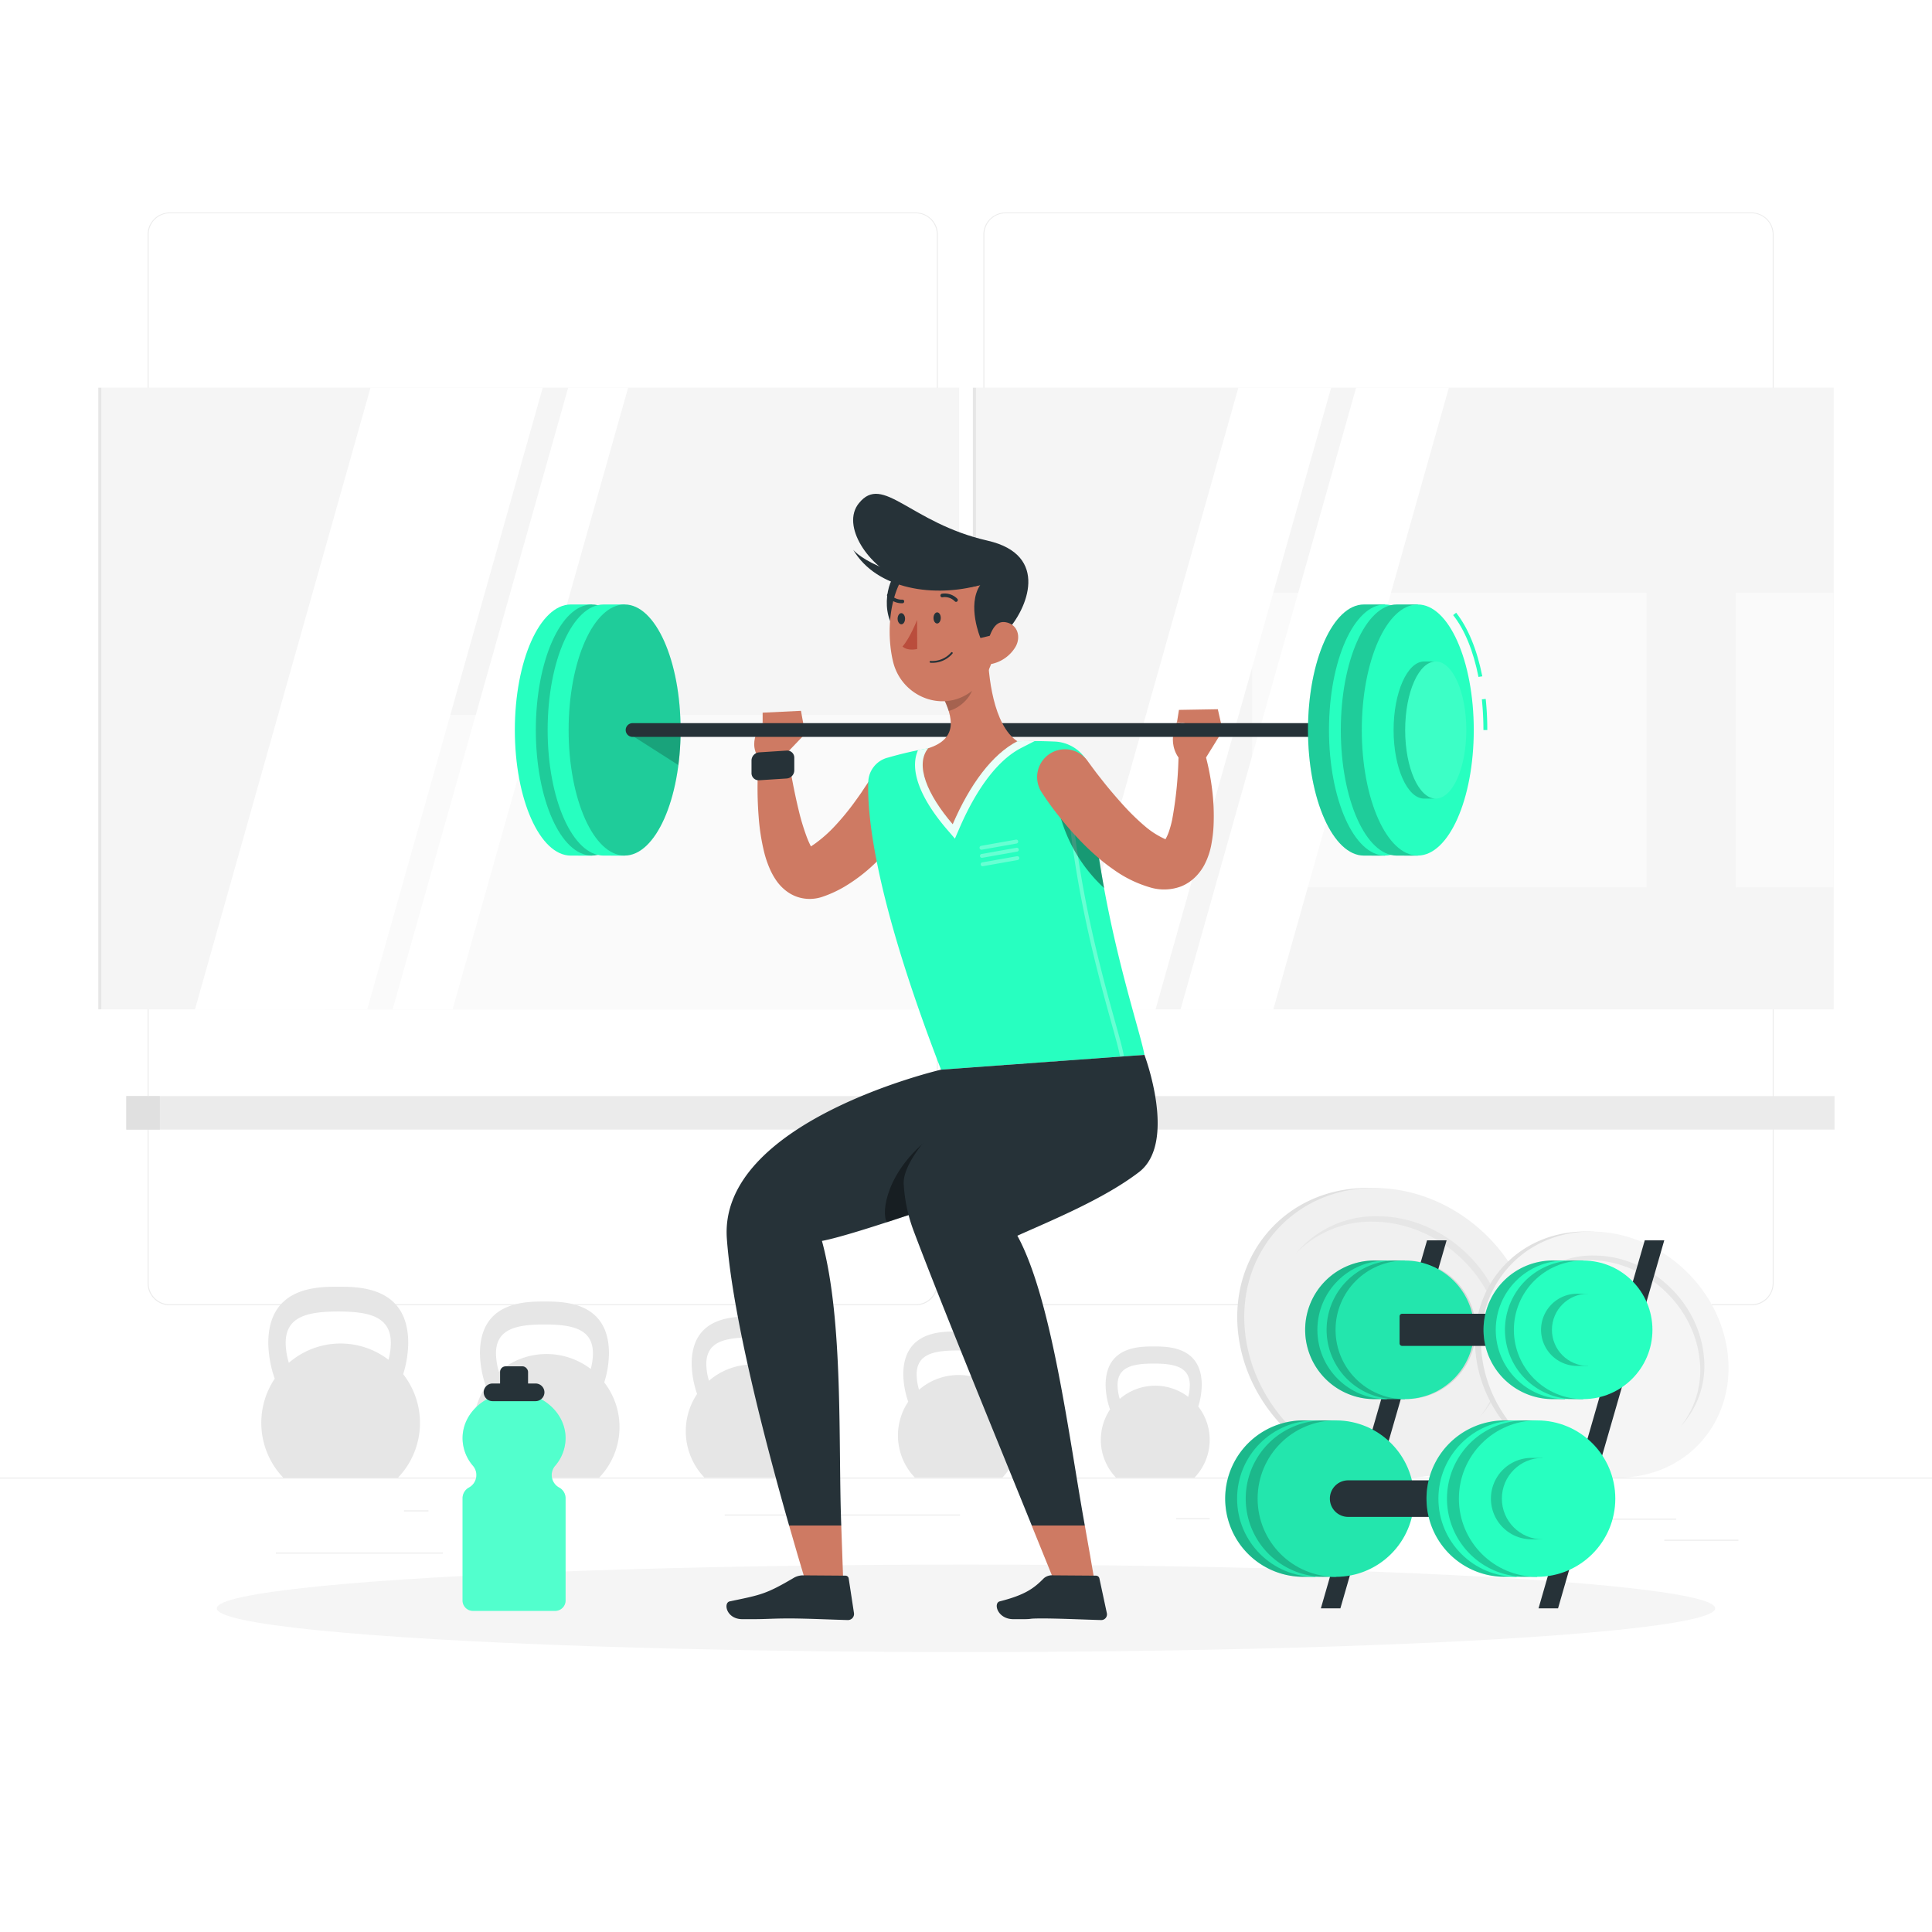 <svg class="animated" id="freepik_stories-workout" xmlns="http://www.w3.org/2000/svg" viewBox="0 0 500 500" version="1.1" xmlns:xlink="http://www.w3.org/1999/xlink" xmlns:svgjs="http://svgjs.com/svgjs"><style>svg#freepik_stories-workout:not(.animated) .animable {opacity: 0;}svg#freepik_stories-workout.animated #freepik--background-complete--inject-2 {animation: 1s 1 forwards cubic-bezier(.36,-0.01,.5,1.38) slideDown;animation-delay: 0s;}svg#freepik_stories-workout.animated #freepik--Shadow--inject-2 {animation: 1s 1 forwards cubic-bezier(.36,-0.01,.5,1.38) slideLeft;animation-delay: 0s;}svg#freepik_stories-workout.animated #freepik--Character--inject-2 {animation: 1s 1 forwards cubic-bezier(.36,-0.01,.5,1.38) slideUp;animation-delay: 0s;}svg#freepik_stories-workout.animated #freepik--Bottle--inject-2 {animation: 1s 1 forwards cubic-bezier(.36,-0.01,.5,1.38) zoomIn;animation-delay: 0s;}            @keyframes slideDown {                0% {                    opacity: 0;                    transform: translateY(-30px);                }                100% {                    opacity: 1;                    transform: translateY(0);                }            }                    @keyframes slideLeft {                0% {                    opacity: 0;                    transform: translateX(-30px);                }                100% {                    opacity: 1;                    transform: translateX(0);                }            }                    @keyframes slideUp {                0% {                    opacity: 0;                    transform: translateY(30px);                }                100% {                    opacity: 1;                    transform: inherit;                }            }                    @keyframes zoomIn {                0% {                    opacity: 0;                    transform: scale(0.5);                }                100% {                    opacity: 1;                    transform: scale(1);                }            }        </style><g id="freepik--background-complete--inject-2" class="animable" style="transform-origin: 250px 228.53px;"><rect y="382.4" width="500" height="0.25" style="fill: rgb(235, 235, 235); transform-origin: 250px 382.525px;" id="elplvqdft6ycp" class="animable"></rect><rect x="400.67" y="393.04" width="33.12" height="0.25" style="fill: rgb(235, 235, 235); transform-origin: 417.23px 393.165px;" id="elgzrsr0hvk05" class="animable"></rect><rect x="304.38" y="392.92" width="8.69" height="0.25" style="fill: rgb(235, 235, 235); transform-origin: 308.725px 393.045px;" id="el0d4kjptcg768" class="animable"></rect><rect x="430.71" y="398.49" width="19.19" height="0.25" style="fill: rgb(235, 235, 235); transform-origin: 440.305px 398.615px;" id="elllmpnvhaysn" class="animable"></rect><rect x="71.41" y="401.81" width="43.19" height="0.25" style="fill: rgb(235, 235, 235); transform-origin: 93.005px 401.935px;" id="elzbnpp0ii7hr" class="animable"></rect><rect x="104.56" y="390.89" width="6.33" height="0.25" style="fill: rgb(235, 235, 235); transform-origin: 107.725px 391.015px;" id="elqxuam8kob2" class="animable"></rect><rect x="187.55" y="391.96" width="60.9" height="0.25" style="fill: rgb(235, 235, 235); transform-origin: 218px 392.085px;" id="elnxdshsudne" class="animable"></rect><path d="M237,337.8H43.91a5.71,5.71,0,0,1-5.7-5.71V60.66A5.71,5.71,0,0,1,43.91,55H237a5.71,5.71,0,0,1,5.71,5.71V332.09A5.71,5.71,0,0,1,237,337.8ZM43.91,55.2a5.46,5.46,0,0,0-5.45,5.46V332.09a5.46,5.46,0,0,0,5.45,5.46H237a5.47,5.47,0,0,0,5.46-5.46V60.66A5.47,5.47,0,0,0,237,55.2Z" style="fill: rgb(235, 235, 235); transform-origin: 140.46px 196.4px;" id="elg15rj5ykl7w" class="animable"></path><path d="M453.31,337.8H260.21a5.72,5.72,0,0,1-5.71-5.71V60.66A5.72,5.72,0,0,1,260.21,55h193.1A5.71,5.71,0,0,1,459,60.66V332.09A5.71,5.71,0,0,1,453.31,337.8ZM260.21,55.2a5.47,5.47,0,0,0-5.46,5.46V332.09a5.47,5.47,0,0,0,5.46,5.46h193.1a5.47,5.47,0,0,0,5.46-5.46V60.66a5.47,5.47,0,0,0-5.46-5.46Z" style="fill: rgb(235, 235, 235); transform-origin: 356.75px 196.4px;" id="elukzyd1dvlc" class="animable"></path><path d="M74.75,352.7a19.15,19.15,0,0,1-.82-5.11c0-6.78,5.44-8.17,13.61-8.17s13.61,1.39,13.61,8.17a18,18,0,0,1-.6,4.32,20.41,20.41,0,0,0-25.8.79Zm29.59,2.95a28.21,28.21,0,0,0,1.31-8.06C105.65,333,93,333,87.54,333s-18.11,0-18.11,14.61a29.27,29.27,0,0,0,1.67,9.19,20.53,20.53,0,0,0,2.21,25.62H103a20.48,20.48,0,0,0,1.37-26.75Z" style="fill: rgb(230, 230, 230); transform-origin: 88.156px 357.71px;" id="elb9xw67mvk6s" class="animable"></path><path d="M129.11,355a17.63,17.63,0,0,1-.75-4.71c0-6.24,5-7.52,12.55-7.52s12.54,1.28,12.54,7.52a16,16,0,0,1-.56,4,18.85,18.85,0,0,0-23.78.73Zm27.28,2.73a26.09,26.09,0,0,0,1.21-7.44c0-13.46-11.7-13.46-16.69-13.46s-16.7,0-16.7,13.46a27.15,27.15,0,0,0,1.54,8.48,18.94,18.94,0,0,0,2,23.61h27.34a18.88,18.88,0,0,0,1.26-24.65Z" style="fill: rgb(230, 230, 230); transform-origin: 141.432px 359.605px;" id="el1alytxylt2t" class="animable"></path><path d="M183.48,357.34a15.73,15.73,0,0,1-.69-4.3c0-5.72,4.59-6.89,11.48-6.89s11.48,1.17,11.48,6.89a15.13,15.13,0,0,1-.51,3.64,17.23,17.23,0,0,0-21.76.66Zm25,2.5a23.78,23.78,0,0,0,1.11-6.8c0-12.32-10.71-12.32-15.28-12.32S179,340.72,179,353a25,25,0,0,0,1.41,7.75,17.34,17.34,0,0,0,1.86,21.61h25a17.29,17.29,0,0,0,1.15-22.56Z" style="fill: rgb(230, 230, 230); transform-origin: 194.771px 361.54px;" id="ellgcsbotz5ap" class="animable"></path><path d="M237.84,359.67a14.8,14.8,0,0,1-.62-3.91c0-5.19,4.16-6.25,10.41-6.25s10.42,1.06,10.42,6.25a13.88,13.88,0,0,1-.46,3.31,15.64,15.64,0,0,0-19.75.6Zm22.65,2.26a21.53,21.53,0,0,0,1-6.17c0-11.18-9.71-11.18-13.86-11.18s-13.86,0-13.86,11.18a22.61,22.61,0,0,0,1.28,7,15.71,15.71,0,0,0,1.69,19.6h22.7a15.69,15.69,0,0,0,1.05-20.47Z" style="fill: rgb(230, 230, 230); transform-origin: 248.09px 363.47px;" id="elljhby73dhs" class="animable"></path><path d="M289.78,362a12.89,12.89,0,0,1-.56-3.5c0-4.66,3.74-5.61,9.35-5.61s9.35.95,9.35,5.61a11.94,11.94,0,0,1-.42,3,14.06,14.06,0,0,0-17.72.54Zm20.33,2a19.4,19.4,0,0,0,.9-5.54c0-10-8.72-10-12.44-10s-12.44,0-12.44,10a20.09,20.09,0,0,0,1.15,6.31,14.12,14.12,0,0,0,1.51,17.6h20.38a14.09,14.09,0,0,0,.94-18.37Z" style="fill: rgb(230, 230, 230); transform-origin: 298.98px 365.415px;" id="elkqtn60rnq3h" class="animable"></path><rect x="26.25" y="100.33" width="221.98" height="160.89" style="fill: rgb(245, 245, 245); transform-origin: 137.24px 180.775px;" id="el1u3wfs84snf" class="animable"></rect><rect x="84" y="185" width="164.22" height="76.22" style="fill: rgb(250, 250, 250); transform-origin: 166.11px 223.11px;" id="elh80qvpi3q1s" class="animable"></rect><g id="elkyt8i9cbq8"><rect x="25.44" y="100.33" width="0.8" height="160.89" style="fill: rgb(230, 230, 230); transform-origin: 25.84px 180.775px; transform: rotate(180deg);" class="animable" id="elxqxw3unfoj"></rect></g><polygon points="140.46 100.33 95.89 100.33 50.46 261.22 95.03 261.22 140.46 100.33" style="fill: rgb(255, 255, 255); transform-origin: 95.46px 180.775px;" id="el2b1ylombzky" class="animable"></polygon><polygon points="162.56 100.33 147.04 100.33 101.61 261.22 117.13 261.22 162.56 100.33" style="fill: rgb(255, 255, 255); transform-origin: 132.085px 180.775px;" id="el6fc2vql6z2w" class="animable"></polygon><rect x="252.58" y="100.33" width="221.98" height="160.89" style="fill: rgb(245, 245, 245); transform-origin: 363.57px 180.775px;" id="elglqu00r8h47" class="animable"></rect><rect x="324.07" y="153.44" width="102.04" height="76.22" style="fill: rgb(250, 250, 250); transform-origin: 375.09px 191.55px;" id="el1hq3e7e348k" class="animable"></rect><g id="elgzxovy73x74"><rect x="449.22" y="153.44" width="25.33" height="76.22" style="fill: rgb(250, 250, 250); transform-origin: 461.885px 191.55px; transform: rotate(180deg);" class="animable" id="ellhoss6t1nxf"></rect></g><g id="eliuuvanv0yzr"><rect x="251.78" y="100.33" width="0.8" height="160.89" style="fill: rgb(230, 230, 230); transform-origin: 252.18px 180.775px; transform: rotate(180deg);" class="animable" id="el4kp8m7aolsf"></rect></g><polygon points="344.5 100.33 320.49 100.33 275.05 261.22 299.06 261.22 344.5 100.33" style="fill: rgb(255, 255, 255); transform-origin: 309.775px 180.775px;" id="el9q2fummqcl" class="animable"></polygon><polygon points="374.97 100.33 350.96 100.33 305.53 261.22 329.54 261.22 374.97 100.33" style="fill: rgb(255, 255, 255); transform-origin: 340.25px 180.775px;" id="elo7cjd0a7him" class="animable"></polygon><rect x="32.69" y="283.67" width="442.09" height="8.67" style="fill: rgb(235, 235, 235); transform-origin: 253.735px 288.005px;" id="elpmgb908tpq9" class="animable"></rect><rect x="32.69" y="283.67" width="8.67" height="8.67" style="fill: rgb(224, 224, 224); transform-origin: 37.025px 288.005px;" id="elzhb1ut8jq6j" class="animable"></rect><path d="M353.84,307.44h1c20.31.52,38.39,17.1,40.62,37.48S383.22,381.88,363,382.39h-1c-20.69,0-39.32-16.78-41.58-37.47S333.15,307.44,353.84,307.44Zm5.2,43.71a5.47,5.47,0,0,0,5.54-6.22,7.13,7.13,0,0,0-6.9-6.23,5.48,5.48,0,0,0-5.55,6.23A7.13,7.13,0,0,0,359,351.15Z" style="fill: rgb(224, 224, 224); transform-origin: 357.941px 344.915px;" id="elfe3e5ywmbpd" class="animable"></path><path d="M354.65,307.45h1c20.7,0,39.31,16.79,41.58,37.49s-12.67,37.47-33.36,37.47h-1c-20.31-.51-38.39-17.09-40.63-37.46S334.45,308,354.65,307.45Zm5.76,43.7a5.47,5.47,0,0,0,5.54-6.22A7.13,7.13,0,0,0,359,338.7a5.48,5.48,0,0,0-5.54,6.23A7.13,7.13,0,0,0,360.41,351.15Z" style="fill: rgb(240, 240, 240); transform-origin: 359.735px 344.93px;" id="eljj42s5z69vr" class="animable"></path><path d="M335.42,324.34a26.93,26.93,0,0,1,19.74-8.17c16.66,0,31.65,13.5,33.48,30.16a27.32,27.32,0,0,1-5.81,20.53,27.17,27.17,0,0,0,7.06-21.93c-1.83-16.67-16.81-30.17-33.47-30.17A26.79,26.79,0,0,0,335.42,324.34Z" style="fill: rgb(230, 230, 230); transform-origin: 362.763px 340.808px;" id="elppxfbi7mxw" class="animable"></path><path d="M410.28,318.71h.82c17.26.44,32.62,14.53,34.52,31.84s-10.38,31.4-27.54,31.83h-.82c-17.58,0-33.4-14.26-35.33-31.84S392.7,318.71,410.28,318.71Zm4.42,37.14a4.66,4.66,0,0,0,4.71-5.29,6.07,6.07,0,0,0-5.87-5.29,4.65,4.65,0,0,0-4.71,5.29A6,6,0,0,0,414.7,355.85Z" style="fill: rgb(224, 224, 224); transform-origin: 413.775px 350.545px;" id="el3ygb93rbqnl" class="animable"></path><path d="M411,318.72h.82c17.59,0,33.4,14.26,35.33,31.85s-10.76,31.84-28.35,31.84H418c-17.26-.43-32.62-14.52-34.52-31.83S393.81,319.16,411,318.72Zm4.89,37.13a4.65,4.65,0,0,0,4.71-5.29,6.06,6.06,0,0,0-5.87-5.29,4.65,4.65,0,0,0-4.71,5.29A6.06,6.06,0,0,0,415.86,355.85Z" style="fill: rgb(245, 245, 245); transform-origin: 415.315px 350.565px;" id="elil1hzs1ehrm" class="animable"></path><path d="M394.63,333.06a22.89,22.89,0,0,1,16.77-6.93c14.16,0,26.89,11.47,28.45,25.62a23.26,23.26,0,0,1-4.94,17.45,23.08,23.08,0,0,0,6-18.64c-1.56-14.16-14.28-25.63-28.44-25.63A22.79,22.79,0,0,0,394.63,333.06Z" style="fill: rgb(230, 230, 230); transform-origin: 417.862px 347.063px;" id="elqpxy4nbw4pm" class="animable"></path></g><g id="freepik--Shadow--inject-2" class="animable" style="transform-origin: 250px 416.24px;"><ellipse id="freepik--path--inject-2" cx="250" cy="416.24" rx="193.89" ry="11.32" style="fill: rgb(245, 245, 245); transform-origin: 250px 416.24px;" class="animable"></ellipse></g><g id="freepik--Character--inject-2" class="animable" style="transform-origin: 259.075px 273.536px;"><path d="M235,199.68a7.2,7.2,0,0,0-9.94,2.17l-.22.35-.42.66-.5.74c-.33.51-.67,1-1,1.52-.7,1-1.41,2-2.15,3a64.92,64.92,0,0,1-4.61,5.55,34.84,34.84,0,0,1-5,4.49c-.43.32-.86.61-1.29.89-.34-.64-.68-1.41-1-2.22a58.08,58.08,0,0,1-2.16-7.09c-1.22-5-2.16-10.34-3.05-15.55l0-.12a3.59,3.59,0,0,0-7.12.25,95.22,95.22,0,0,0-.2,17.06,55.74,55.74,0,0,0,1.36,8.9,27,27,0,0,0,1.65,4.85,17.71,17.71,0,0,0,1.53,2.71,11.82,11.82,0,0,0,2.86,2.93,9.82,9.82,0,0,0,5.2,1.85,10.11,10.11,0,0,0,2.74-.21,8.88,8.88,0,0,0,1.19-.33l.54-.19.31-.11a30.83,30.83,0,0,0,4.7-2.23,43.16,43.16,0,0,0,7.71-5.82,59.31,59.31,0,0,0,6.16-6.78c.92-1.19,1.81-2.4,2.65-3.64.42-.63.83-1.26,1.23-1.91l.59-1,.63-1.1A7.21,7.21,0,0,0,235,199.68Z" style="fill: rgb(206, 122, 99); transform-origin: 217.187px 211.844px;" id="el0k8emcwh034k" class="animable"></path><path d="M202.79,195.75l5.58-5.83-11-2.84s-4.67,5.28-.34,9.91Z" style="fill: rgb(206, 122, 99); transform-origin: 201.78px 192.035px;" id="elrmhq67wncol" class="animable"></path><path d="M203.65,201.47l-7.16.46a1.84,1.84,0,0,1-2-1.86v-3.25a2.14,2.14,0,0,1,1.95-2.11l7.17-.46a1.83,1.83,0,0,1,1.95,1.86v3.25A2.13,2.13,0,0,1,203.65,201.47Z" style="fill: rgb(38, 50, 56); transform-origin: 200.025px 198.092px;" id="elbivkcrt9j77" class="animable"></path><polygon points="207.29 183.96 197.37 184.44 197.37 187.08 208.37 189.92 207.29 183.96" style="fill: rgb(206, 122, 99); transform-origin: 202.87px 186.94px;" id="el91uyop3ocoa" class="animable"></polygon><path d="M224.71,202.28c-.34,9.36,2,30.94,18.83,74.55L296.18,273c-1.26-7.23-12.32-38.41-14-72.83-.22-4.33-4.33-8-9.08-8.25-3-.13-6.44-.2-9.78-.08a210.9,210.9,0,0,0-23.08,1.82,95.94,95.94,0,0,0-10.38,2.39A6.72,6.72,0,0,0,224.71,202.28Z" style="fill: #27FFC0; transform-origin: 260.43px 234.304px;" id="eljn7l2j7c32m" class="animable"></path><g id="elhpwtlg69yr"><path d="M254,219.9a.49.49,0,0,1-.49-.42.5.5,0,0,1,.4-.58l9-1.6a.5.5,0,0,1,.18,1l-9,1.6Z" style="fill: rgb(255, 255, 255); opacity: 0.3; transform-origin: 258.504px 218.596px;" class="animable" id="elqbx1784jf4"></path></g><g id="elkfhqdakgu7s"><path d="M254.16,222a.5.5,0,0,1-.08-1l9-1.6a.49.49,0,0,1,.57.41.5.5,0,0,1-.4.58l-9,1.6Z" style="fill: rgb(255, 255, 255); opacity: 0.3; transform-origin: 258.638px 220.697px;" class="animable" id="elswh3rc503o"></path></g><g id="ells5vq4mozys"><path d="M254.3,224.18a.49.49,0,0,1-.49-.42.5.5,0,0,1,.4-.58l9-1.59a.5.5,0,0,1,.58.4.51.51,0,0,1-.41.58l-9,1.6Z" style="fill: rgb(255, 255, 255); opacity: 0.3; transform-origin: 258.799px 222.881px;" class="animable" id="elmfq8v221kd9"></path></g><g id="el2de5ud1m8jf"><path d="M290.36,273.83a.49.49,0,0,1-.49-.41c-.29-1.68-1.12-4.66-2.27-8.78-3.65-13.2-10.47-37.75-11.78-64.12a.5.5,0,0,1,1-.05c1.31,26.26,8.1,50.74,11.75,63.9,1.15,4.15,2,7.15,2.28,8.88a.5.5,0,0,1-.4.58Z" style="fill: rgb(255, 255, 255); opacity: 0.3; transform-origin: 283.339px 236.913px;" class="animable" id="ell20n679bq1i"></path></g><g id="elv5gxjxfsgp"><path d="M282.75,208.49c-4.93-2.24-9.65-3.63-9,0a39.59,39.59,0,0,0,12,21.34C284.48,223.09,283.43,215.91,282.75,208.49Z" style="opacity: 0.4; transform-origin: 279.72px 218.044px;" class="animable" id="elshdskym6fmo"></path></g><path d="M312.15,196l4.27-6.9-11.8-2.24s-3.47,6.21,2,11Z" style="fill: rgb(206, 122, 99); transform-origin: 309.977px 192.36px;" id="elqhjap5vt2fj" class="animable"></path><polygon points="315.17 183.55 305.11 183.72 304.62 186.81 316.42 189.05 315.17 183.55" style="fill: rgb(206, 122, 99); transform-origin: 310.52px 186.3px;" id="eldpi9ko9aei" class="animable"></polygon><path d="M147.73,221.43c-8,0-14.49-14.55-14.49-32.5s6.49-32.49,14.49-32.49h5.43v65Z" style="fill: #27FFC0; transform-origin: 143.2px 188.94px;" id="eliqwv0asa1dm" class="animable"></path><ellipse cx="153.16" cy="188.93" rx="14.49" ry="32.49" style="fill: #27FFC0; transform-origin: 153.16px 188.93px;" id="elwyki1xarkm" class="animable"></ellipse><g id="elho97g44pbkv"><ellipse cx="153.16" cy="188.93" rx="14.49" ry="32.49" style="opacity: 0.2; transform-origin: 153.16px 188.93px;" class="animable" id="el3q227jfl7ue"></ellipse></g><path d="M156.22,221.43c-8,0-14.49-14.55-14.49-32.5s6.49-32.49,14.49-32.49h5.43v65Z" style="fill: #27FFC0; transform-origin: 151.69px 188.94px;" id="elbv328gqs7qo" class="animable"></path><ellipse cx="161.65" cy="188.93" rx="14.49" ry="32.49" style="fill: #27FFC0; transform-origin: 161.65px 188.93px;" id="elayeteffvs87" class="animable"></ellipse><g id="elzri1yigmk5"><ellipse cx="161.65" cy="188.93" rx="14.49" ry="32.49" style="opacity: 0.2; transform-origin: 161.65px 188.93px;" class="animable" id="eltul9yp6p8b"></ellipse></g><g id="elgzqb55n52iw"><path d="M162.89,189.92,175.56,198a67.74,67.74,0,0,0,.57-8.35Z" style="opacity: 0.2; transform-origin: 169.51px 193.825px;" class="animable" id="elh7htoa7q5r"></path></g><path d="M350.93,190.71H163.71a1.78,1.78,0,0,1-1.78-1.78h0a1.78,1.78,0,0,1,1.78-1.78H350.93a1.79,1.79,0,0,1,1.78,1.78h0A1.79,1.79,0,0,1,350.93,190.71Z" style="fill: rgb(38, 50, 56); transform-origin: 257.32px 188.93px;" id="el40vkagz39l" class="animable"></path><g id="elbjz1vse11ou"><path d="M263.28,191.84a210.9,210.9,0,0,0-23.08,1.82c-.88.14-1.76.31-2.61.48h0c-2.25,4.92.38,12.23,7.46,20.48l2.08,2.42,1.27-2.93c4.53-10.39,10-17.48,15.81-20.5l3.56-1.82C266.28,191.77,264.77,191.79,263.28,191.84Z" style="fill: rgb(255, 255, 255); opacity: 0.9; transform-origin: 252.288px 204.411px;" class="animable" id="eleuhyujjpsl"></path></g><path d="M255.61,167.9c.08,7,1.45,19.75,7.67,23.94C256.79,195.2,251,203,246.56,213.31c-6.63-7.72-9.81-15.38-6.36-19.65,7.87-2.49,6.39-8.17,3.75-13.41Z" style="fill: rgb(206, 122, 99); transform-origin: 251.036px 190.605px;" id="elc08ix2rivil" class="animable"></path><g id="elbrxa1nxwx1"><path d="M250.86,172.94l-6.91,7.3a22.85,22.85,0,0,1,1.56,3.74c3.07-.67,6.7-4.23,6.35-7.33A10.43,10.43,0,0,0,250.86,172.94Z" style="opacity: 0.2; transform-origin: 247.917px 178.46px;" class="animable" id="elvj3s07fxfx"></path></g><path d="M232.2,148.35c-2.69,1.48-4.94,12.18,1.37,16.31S238.2,145.07,232.2,148.35Z" style="fill: rgb(38, 50, 56); transform-origin: 233.537px 156.591px;" id="elfzx2j2fx2tl" class="animable"></path><path d="M258.28,156.84c-.55,9.78-.37,15.53-5.28,20.65-7.39,7.71-19.47,3.51-21.86-6.19-2.14-8.73-.88-23.26,8.66-27.37A13.14,13.14,0,0,1,258.28,156.84Z" style="fill: rgb(206, 122, 99); transform-origin: 244.279px 162.133px;" id="elaqyuq7wii99" class="animable"></path><path d="M233.57,150.29c-8.85-3.55-16-14.28-11.28-20.07,6.24-7.72,13.19,5.11,33.29,9.7,16.26,3.7,10.25,17.86,4.85,23.54-3.46.92-6.69,1.66-6.69,1.66s-3.57-8.46-.06-13.72C249.89,152.6,239.63,152.72,233.57,150.29Z" style="fill: rgb(38, 50, 56); transform-origin: 243.462px 146.461px;" id="el4swtdh849ix" class="animable"></path><path d="M220.8,142.28s6.42,8.16,32.88,9.12C242,154.68,227,152.72,220.8,142.28Z" style="fill: rgb(38, 50, 56); transform-origin: 237.24px 147.566px;" id="elwl2if0kcww9" class="animable"></path><path d="M240.78,171.51a.22.22,0,0,1-.19-.24.24.24,0,0,1,.25-.22,6.43,6.43,0,0,0,5.3-2.19.23.23,0,1,1,.37.28,6.84,6.84,0,0,1-5.71,2.38Z" style="fill: rgb(38, 50, 56); transform-origin: 243.573px 170.153px;" id="elb9oipngculm" class="animable"></path><path d="M262.75,167.51a9.52,9.52,0,0,1-5.78,4.24c-3.18.77-2.75-1.6-1.73-4.53.92-2.65,1.83-6.72,5-6.19S264.32,164.91,262.75,167.51Z" style="fill: rgb(206, 122, 99); transform-origin: 258.997px 166.44px;" id="elj9kyh709sp" class="animable"></path><path d="M243.47,159.9c0,.8-.41,1.45-.93,1.46s-.95-.62-.95-1.42.41-1.44.93-1.46S243.47,159.11,243.47,159.9Z" style="fill: rgb(38, 50, 56); transform-origin: 242.53px 159.92px;" id="eltz30xqlyi4h" class="animable"></path><path d="M234.23,160.1c0,.8-.41,1.45-.93,1.47s-1-.63-1-1.42.41-1.45.93-1.47S234.23,159.31,234.23,160.1Z" style="fill: rgb(38, 50, 56); transform-origin: 233.265px 160.125px;" id="elhvofiduql3j" class="animable"></path><path d="M237.34,160.44s-1.79,4.62-3.77,6.88c1.42,1.29,3.81.63,3.81.63Z" style="fill: rgb(186, 77, 60); transform-origin: 235.475px 164.279px;" id="ela5qxln5sa9o" class="animable"></path><path d="M247.46,155.76a.45.45,0,0,1-.34-.12,3.63,3.63,0,0,0-3.18-1.07.45.45,0,0,1-.55-.35.48.48,0,0,1,.36-.56,4.56,4.56,0,0,1,4,1.3.47.47,0,0,1,0,.66A.45.45,0,0,1,247.46,155.76Z" style="fill: rgb(38, 50, 56); transform-origin: 245.633px 154.68px;" id="el1s9wedd0s6u" class="animable"></path><path d="M234,155.5a.4.4,0,0,1,0,.15.45.45,0,0,1-.46.47,4.76,4.76,0,0,1-3.9-1.81.45.45,0,0,1,.12-.64.47.47,0,0,1,.65.12,3.82,3.82,0,0,0,3.11,1.4A.49.49,0,0,1,234,155.5Z" style="fill: rgb(38, 50, 56); transform-origin: 231.781px 154.856px;" id="el3hm9aie1guq" class="animable"></path><path d="M313.7,204.36a64.66,64.66,0,0,0-1.65-8.61,3.6,3.6,0,0,0-7.07.74v.15a101.44,101.44,0,0,1-1.62,15.47,25.94,25.94,0,0,1-.91,3.29,11.4,11.4,0,0,1-.83,1.8l-.16-.08a21.64,21.64,0,0,1-5.05-3.21,59,59,0,0,1-5.21-5c-1.69-1.84-3.36-3.77-5-5.78-.8-1-1.58-2-2.37-3l-1.15-1.54-1.07-1.46-.17-.24a7.2,7.2,0,0,0-11.84,8.19c.49.75.87,1.31,1.3,1.94s.86,1.21,1.3,1.81c.87,1.19,1.79,2.34,2.72,3.49a83.17,83.17,0,0,0,6,6.62c1.09,1.06,2.21,2.1,3.39,3.11s2.45,2,3.77,2.91a31,31,0,0,0,9.44,4.66,12.53,12.53,0,0,0,8.25-.26,11.27,11.27,0,0,0,3.78-2.59,13.26,13.26,0,0,0,2.17-3,18.66,18.66,0,0,0,1.82-5.47,34.2,34.2,0,0,0,.54-4.87A55.33,55.33,0,0,0,313.7,204.36Z" style="fill: rgb(206, 122, 99); transform-origin: 291.267px 211.642px;" id="elx17hhx8iihj" class="animable"></path><path d="M260,275.63l-16.45,1.2s-57.66,13.38-55.44,43.76c1.49,20.4,10.16,53.4,16.11,74.23h13.5c-.81-20.83.65-52.82-5-73.67,8.74-1.61,38.76-12.34,49.36-15.88A27.3,27.3,0,0,0,260,275.63Z" style="fill: rgb(38, 50, 56); transform-origin: 226.77px 335.225px;" id="elifju7wyhcym" class="animable"></path><g id="elsixpmo0v1w"><path d="M240.87,294.31c-11.35,8.62-12.92,19.45-11.35,22,5-1.62,10.38-3.45,15.45-5.19C245,305.05,245.53,290.78,240.87,294.31Z" style="opacity: 0.4; transform-origin: 237.005px 305.033px;" class="animable" id="ell0tywmafqq"></path></g><path d="M281.74,274.05,260,275.63l21.74-1.57Z" style="fill: rgb(38, 50, 56); transform-origin: 270.87px 274.84px;" id="elyn8ua8119qq" class="animable"></path><path d="M296.18,273,260,275.63s-27,20.86-26.11,31a40.82,40.82,0,0,0,2.49,11.73c7.27,19.34,21.78,54.54,30.64,76.44h13.73c-4.07-22.49-8.48-58.65-17.46-75,9.5-4.24,22.49-9.6,31.44-16.43C304.77,295.76,296.18,273,296.18,273Z" style="fill: rgb(38, 50, 56); transform-origin: 266.735px 333.9px;" id="elzb723kqepun" class="animable"></path><path d="M209.93,414l8.44.15s-.21-7.84-.65-19.35h-13.5C207.48,406.25,209.93,414,209.93,414Z" style="fill: rgb(206, 122, 99); transform-origin: 211.295px 404.475px;" id="el1bfsy272swg" class="animable"></path><path d="M207.82,407.7l11,.08a.83.83,0,0,1,.82.7l1.37,9a1.58,1.58,0,0,1-1.58,1.79c-4-.1-9.73-.38-14.73-.42-5.86,0-5.71.24-12.58.19-4.15,0-5-4.25-3.25-4.61,8-1.67,9.28-1.81,16.42-6A4.79,4.79,0,0,1,207.82,407.7Z" style="fill: rgb(38, 50, 56); transform-origin: 204.518px 413.485px;" id="elxkhpicdeale" class="animable"></path><path d="M274.79,414l9.3.15s-1.28-7.91-3.34-19.35H267C271.63,406.23,274.79,414,274.79,414Z" style="fill: rgb(206, 122, 99); transform-origin: 275.545px 404.475px;" id="elt31yxwn6zhb" class="animable"></path><path d="M272.66,407.7l11,.08a.9.9,0,0,1,.86.7l1.93,9a1.47,1.47,0,0,1-1.47,1.79c-4-.1-9.75-.38-14.76-.42-5.86,0-1.08.24-7.95.19-4.15,0-5.26-4.18-3.53-4.61,6.47-1.64,8.81-3.32,11.43-6A3.3,3.3,0,0,1,272.66,407.7Z" style="fill: rgb(38, 50, 56); transform-origin: 272.22px 413.474px;" id="el39esnzfo5n7" class="animable"></path><path d="M353,221.43c-8,0-14.49-14.55-14.49-32.5S345,156.44,353,156.44h5.43v65Z" style="fill: #27FFC0; transform-origin: 348.47px 188.94px;" id="elsyuiz561u2k" class="animable"></path><g id="el99ai3pq3qrl"><path d="M353,221.43c-8,0-14.49-14.55-14.49-32.5S345,156.44,353,156.44h5.43v65Z" style="opacity: 0.2; transform-origin: 348.47px 188.94px;" class="animable" id="elxyydj51tfok"></path></g><ellipse cx="358.43" cy="188.93" rx="14.49" ry="32.49" style="fill: #27FFC0; transform-origin: 358.43px 188.93px;" id="elspfe8nsble9" class="animable"></ellipse><path d="M361.49,221.43c-8,0-14.49-14.55-14.49-32.5s6.49-32.49,14.49-32.49h5.43v65Z" style="fill: #27FFC0; transform-origin: 356.96px 188.94px;" id="elhmc5f0q22zm" class="animable"></path><g id="el8vfbmhrv4yo"><path d="M361.49,221.43c-8,0-14.49-14.55-14.49-32.5s6.49-32.49,14.49-32.49h5.43v65Z" style="opacity: 0.2; transform-origin: 356.96px 188.94px;" class="animable" id="elre9uslbtle"></path></g><path d="M382.63,175.19c-1.32-6.71-3.59-12.25-6.56-16l.78-.62c3.08,3.9,5.41,9.59,6.77,16.46Z" style="fill: #27FFC0; transform-origin: 379.845px 166.88px;" id="elemm67aeblxk" class="animable"></path><path d="M384.91,188.93h-1a76.15,76.15,0,0,0-.41-7.94l1-.11A75.54,75.54,0,0,1,384.91,188.93Z" style="fill: #27FFC0; transform-origin: 384.205px 184.905px;" id="elssr4rv60bi8" class="animable"></path><ellipse cx="366.92" cy="188.93" rx="14.49" ry="32.49" style="fill: #27FFC0; transform-origin: 366.92px 188.93px;" id="elnlkm1omp3vl" class="animable"></ellipse><path d="M368.61,206.68c-4.37,0-7.92-8-7.92-17.75s3.55-17.74,7.92-17.74h3v35.49Z" style="fill: #27FFC0; transform-origin: 366.15px 188.935px;" id="elc1asm5s38we" class="animable"></path><g id="el2c2a96qd08q"><path d="M371.57,206.68h-3c-4.36,0-7.91-8-7.91-17.74s3.55-17.75,7.91-17.75h3c-4.37,0-7.91,7.94-7.91,17.75S367.2,206.68,371.57,206.68Z" style="opacity: 0.2; transform-origin: 366.115px 188.935px;" class="animable" id="elsogbre5id2"></path></g><g id="el81q574qrokg"><ellipse cx="371.57" cy="188.93" rx="7.91" ry="17.74" style="fill: rgb(255, 255, 255); opacity: 0.1; transform-origin: 371.57px 188.93px;" class="animable" id="elvlbwnftofe"></ellipse></g></g><g id="freepik--Dumbbell--inject-2" class="animable" style="transform-origin: 373.895px 368.62px;"><polygon points="425.66 321 398.17 416.24 403.22 416.24 430.71 321 425.66 321" style="fill: rgb(38, 50, 56); transform-origin: 414.44px 368.62px;" id="elijxc9chs4ya" class="animable"></polygon><polygon points="341.84 416.24 346.89 416.24 374.38 321 369.32 321 341.84 416.24" style="fill: rgb(38, 50, 56); transform-origin: 358.11px 368.62px;" id="elc6rpjoskp8c" class="animable"></polygon><path d="M337.32,408.08a20.24,20.24,0,0,1,0-40.48h3.08v40.48Z" style="fill: #27FFC0; transform-origin: 328.74px 387.84px;" id="elxdggujdj64f" class="animable"></path><g id="el69sdrceovw5"><path d="M337.32,408.08a20.24,20.24,0,0,1,0-40.48h3.08v40.48Z" style="opacity: 0.2; transform-origin: 328.74px 387.84px;" class="animable" id="el0tzk2j7fhf7c"></path></g><circle cx="340.4" cy="387.84" r="20.24" style="fill: #27FFC0; transform-origin: 340.4px 387.84px;" id="elunjtpkkfhiq" class="animable"></circle><g id="elzy1gjlik80f"><path d="M337.32,367.6h3.08a20.24,20.24,0,1,1,0,40.48h-3.08a20.24,20.24,0,0,1,0-40.48Z" style="opacity: 0.1; transform-origin: 338.86px 387.84px;" class="animable" id="eldwhualr614l"></path></g><path d="M342.63,408.08a20.24,20.24,0,0,1,0-40.48h3.08v40.48Z" style="fill: #27FFC0; transform-origin: 334.05px 387.84px;" id="elc7hspjfw2ig" class="animable"></path><g id="elod89oaex5bc"><path d="M342.63,408.08a20.24,20.24,0,0,1,0-40.48h3.08v40.48Z" style="opacity: 0.2; transform-origin: 334.05px 387.84px;" class="animable" id="elkln19mxq7e9"></path></g><circle cx="345.71" cy="387.84" r="20.24" style="fill: #27FFC0; transform-origin: 345.71px 387.84px;" id="el4l8e3hxi72v" class="animable"></circle><g id="el2440ygg3rn9"><path d="M342.63,367.6h3.08a20.24,20.24,0,1,1,0,40.48h-3.08a20.24,20.24,0,0,1,0-40.48Z" style="opacity: 0.1; transform-origin: 344.17px 387.84px;" class="animable" id="elj6ct096edoo"></path></g><path d="M348.9,392.57h34.6a.75.75,0,0,0,.75-.76v-7.94a.75.75,0,0,0-.75-.76H348.9a4.73,4.73,0,0,0-4.73,4.73h0A4.73,4.73,0,0,0,348.9,392.57Z" style="fill: rgb(38, 50, 56); transform-origin: 364.21px 387.84px;" id="ela3rk7hoqp5s" class="animable"></path><path d="M389.42,408.08a20.24,20.24,0,0,1,0-40.48h3.08v40.48Z" style="fill: #27FFC0; transform-origin: 380.84px 387.84px;" id="el2lcepr54vb4" class="animable"></path><g id="el85amlovwm3v"><path d="M389.42,408.08a20.24,20.24,0,0,1,0-40.48h3.08v40.48Z" style="opacity: 0.2; transform-origin: 380.84px 387.84px;" class="animable" id="elspu4r7z14c"></path></g><circle cx="392.5" cy="387.84" r="20.24" style="fill: #27FFC0; transform-origin: 392.5px 387.84px;" id="elx2px25cv3xc" class="animable"></circle><path d="M394.72,408.08a20.24,20.24,0,0,1,0-40.48h3.08v40.48Z" style="fill: #27FFC0; transform-origin: 386.14px 387.84px;" id="elhyiid38wmma" class="animable"></path><g id="el80zr5y1euiv"><path d="M394.72,408.08a20.24,20.24,0,0,1,0-40.48h3.08v40.48Z" style="opacity: 0.2; transform-origin: 386.14px 387.84px;" class="animable" id="el1hatdenzhki"></path></g><circle cx="397.8" cy="387.84" r="20.24" style="fill: #27FFC0; transform-origin: 397.8px 387.84px;" id="el8je9fawvmia" class="animable"></circle><g id="elc8kxoaywb8d"><path d="M396.39,398.38a10.54,10.54,0,1,1,0-21.08h2.83v21.08Z" style="opacity: 0.2; transform-origin: 392.535px 387.84px;" class="animable" id="el1powxo8755sh"></path></g><circle cx="399.22" cy="387.84" r="10.54" style="fill: #27FFC0; transform-origin: 399.22px 387.84px;" id="elgh34cst6ais" class="animable"></circle><path d="M356.14,362.09a17.94,17.94,0,1,1,0-35.87h2.73v35.87Z" style="fill: #27FFC0; transform-origin: 348.323px 344.155px;" id="el2sjazui3dlc" class="animable"></path><g id="eltqnb4yd1nzm"><path d="M356.14,362.09a17.94,17.94,0,1,1,0-35.87h2.73v35.87Z" style="opacity: 0.2; transform-origin: 348.323px 344.155px;" class="animable" id="elzwwegp6702p"></path></g><g id="el0ypqhyggswo"><circle cx="358.87" cy="344.16" r="17.93" style="fill: #27FFC0; transform-origin: 358.87px 344.16px; transform: rotate(-89.14deg);" class="animable" id="el3recwd8ii3d"></circle></g><g id="elhzbic72834t"><path d="M356.14,326.22h2.73a17.94,17.94,0,0,1,0,35.87h-2.73a17.94,17.94,0,1,1,0-35.87Z" style="opacity: 0.1; transform-origin: 357.081px 344.155px;" class="animable" id="el4blrg4ic7nh"></path></g><path d="M360.84,362.09a17.94,17.94,0,0,1,0-35.87h2.73v35.87Z" style="fill: #27FFC0; transform-origin: 353.447px 344.155px;" id="elm4u2j9lres" class="animable"></path><g id="el68zx8wjtdi5"><path d="M360.84,362.09a17.94,17.94,0,0,1,0-35.87h2.73v35.87Z" style="opacity: 0.2; transform-origin: 353.447px 344.155px;" class="animable" id="ell62f8zwoug"></path></g><g id="el62wnawgqk3"><circle cx="363.57" cy="344.16" r="17.93" style="fill: #27FFC0; transform-origin: 363.57px 344.16px; transform: rotate(-89.14deg);" class="animable" id="el6z8s71afxgf"></circle></g><g id="elh5nc4qwuflb"><path d="M360.84,326.22h2.73a17.94,17.94,0,1,1,0,35.87h-2.73a17.94,17.94,0,0,1,0-35.87Z" style="opacity: 0.1; transform-origin: 362.629px 344.155px;" class="animable" id="eluerexyitr7"></path></g><g id="elyjibsubk92"><path d="M362.87,340h30.69a4.16,4.16,0,0,1,4.16,4.16v0a4.16,4.16,0,0,1-4.16,4.16H362.87a.66.66,0,0,1-.66-.66v-7A.66.66,0,0,1,362.87,340Z" style="fill: rgb(38, 50, 56); transform-origin: 379.965px 344.16px; transform: rotate(-180deg);" class="animable" id="el8xfrmf9xuv"></path></g><path d="M402.3,362.09a17.94,17.94,0,1,1,0-35.87H405v35.87Z" style="fill: #27FFC0; transform-origin: 394.468px 344.155px;" id="elv77upcrde9" class="animable"></path><g id="elk77gidn1aiq"><path d="M402.3,362.09a17.94,17.94,0,1,1,0-35.87H405v35.87Z" style="opacity: 0.2; transform-origin: 394.468px 344.155px;" class="animable" id="elxfjang4aim"></path></g><circle cx="405.03" cy="344.16" r="17.93" style="fill: #27FFC0; transform-origin: 405.03px 344.16px;" id="elustrb6rrkx" class="animable"></circle><path d="M407,362.09a17.94,17.94,0,0,1,0-35.87h2.73v35.87Z" style="fill: #27FFC0; transform-origin: 399.607px 344.155px;" id="elzzwyac2k16e" class="animable"></path><g id="el1cq4p536h6d"><path d="M407,362.09a17.94,17.94,0,0,1,0-35.87h2.73v35.87Z" style="opacity: 0.2; transform-origin: 399.607px 344.155px;" class="animable" id="eld5y7ojsflse"></path></g><circle cx="409.72" cy="344.16" r="17.93" style="fill: #27FFC0; transform-origin: 409.72px 344.16px;" id="el6rc6ne4i9zo" class="animable"></circle><g id="elyjfyc2xso"><path d="M408.47,353.49a9.34,9.34,0,1,1,0-18.67H411v18.67Z" style="opacity: 0.2; transform-origin: 404.912px 344.155px;" class="animable" id="elwip6g8yykl"></path></g><g id="elozuzn5bvpwo"><circle cx="410.98" cy="344.16" r="9.34" style="fill: #27FFC0; transform-origin: 410.98px 344.16px; transform: rotate(-1.146deg);" class="animable" id="elfrxo4ihianu"></circle></g></g><g id="freepik--Bottle--inject-2" class="animable" style="transform-origin: 133.04px 385.245px;"><path d="M146.37,372.2c0-6.55-6-11.87-13.33-11.87s-13.33,5.32-13.33,11.87a11,11,0,0,0,2.72,7.18,3.68,3.68,0,0,1-1.08,5.6h0a3.15,3.15,0,0,0-1.64,2.77v26.46a2.68,2.68,0,0,0,2.68,2.68h21.3a2.68,2.68,0,0,0,2.68-2.68V387.75a3.14,3.14,0,0,0-1.65-2.77h0a3.68,3.68,0,0,1-1.08-5.6A11,11,0,0,0,146.37,372.2Z" style="fill: #27FFC0; transform-origin: 133.04px 388.61px;" id="elmcney8s6p8" class="animable"></path><g id="elv4xnahk6lc"><path d="M146.37,372.2c0-6.55-6-11.87-13.33-11.87s-13.33,5.32-13.33,11.87a11,11,0,0,0,2.72,7.18,3.68,3.68,0,0,1-1.08,5.6h0a3.15,3.15,0,0,0-1.64,2.77v26.46a2.68,2.68,0,0,0,2.68,2.68h21.3a2.68,2.68,0,0,0,2.68-2.68V387.75a3.14,3.14,0,0,0-1.65-2.77h0a3.68,3.68,0,0,1-1.08-5.6A11,11,0,0,0,146.37,372.2Z" style="fill: rgb(255, 255, 255); opacity: 0.2; transform-origin: 133.04px 388.61px;" class="animable" id="elngcugj9gkuh"></path></g><path d="M138.61,362.62H127.46a2.29,2.29,0,0,1-2.28-2.29h0a2.29,2.29,0,0,1,2.28-2.28h11.15a2.29,2.29,0,0,1,2.29,2.28h0A2.3,2.3,0,0,1,138.61,362.62Z" style="fill: rgb(38, 50, 56); transform-origin: 133.04px 360.335px;" id="elzvtvuoh7yno" class="animable"></path><rect x="129.42" y="353.6" width="7.24" height="6.73" rx="1.44" style="fill: rgb(38, 50, 56); transform-origin: 133.04px 356.965px;" id="el3s6ewe1obtx" class="animable"></rect></g><defs>     <filter id="active" height="200%">         <feMorphology in="SourceAlpha" result="DILATED" operator="dilate" radius="2"></feMorphology>                <feFlood flood-color="#32DFEC" flood-opacity="1" result="PINK"></feFlood>        <feComposite in="PINK" in2="DILATED" operator="in" result="OUTLINE"></feComposite>        <feMerge>            <feMergeNode in="OUTLINE"></feMergeNode>            <feMergeNode in="SourceGraphic"></feMergeNode>        </feMerge>    </filter>    <filter id="hover" height="200%">        <feMorphology in="SourceAlpha" result="DILATED" operator="dilate" radius="2"></feMorphology>                <feFlood flood-color="#ff0000" flood-opacity="0.5" result="PINK"></feFlood>        <feComposite in="PINK" in2="DILATED" operator="in" result="OUTLINE"></feComposite>        <feMerge>            <feMergeNode in="OUTLINE"></feMergeNode>            <feMergeNode in="SourceGraphic"></feMergeNode>        </feMerge>            <feColorMatrix type="matrix" values="0   0   0   0   0                0   1   0   0   0                0   0   0   0   0                0   0   0   1   0 "></feColorMatrix>    </filter></defs></svg>